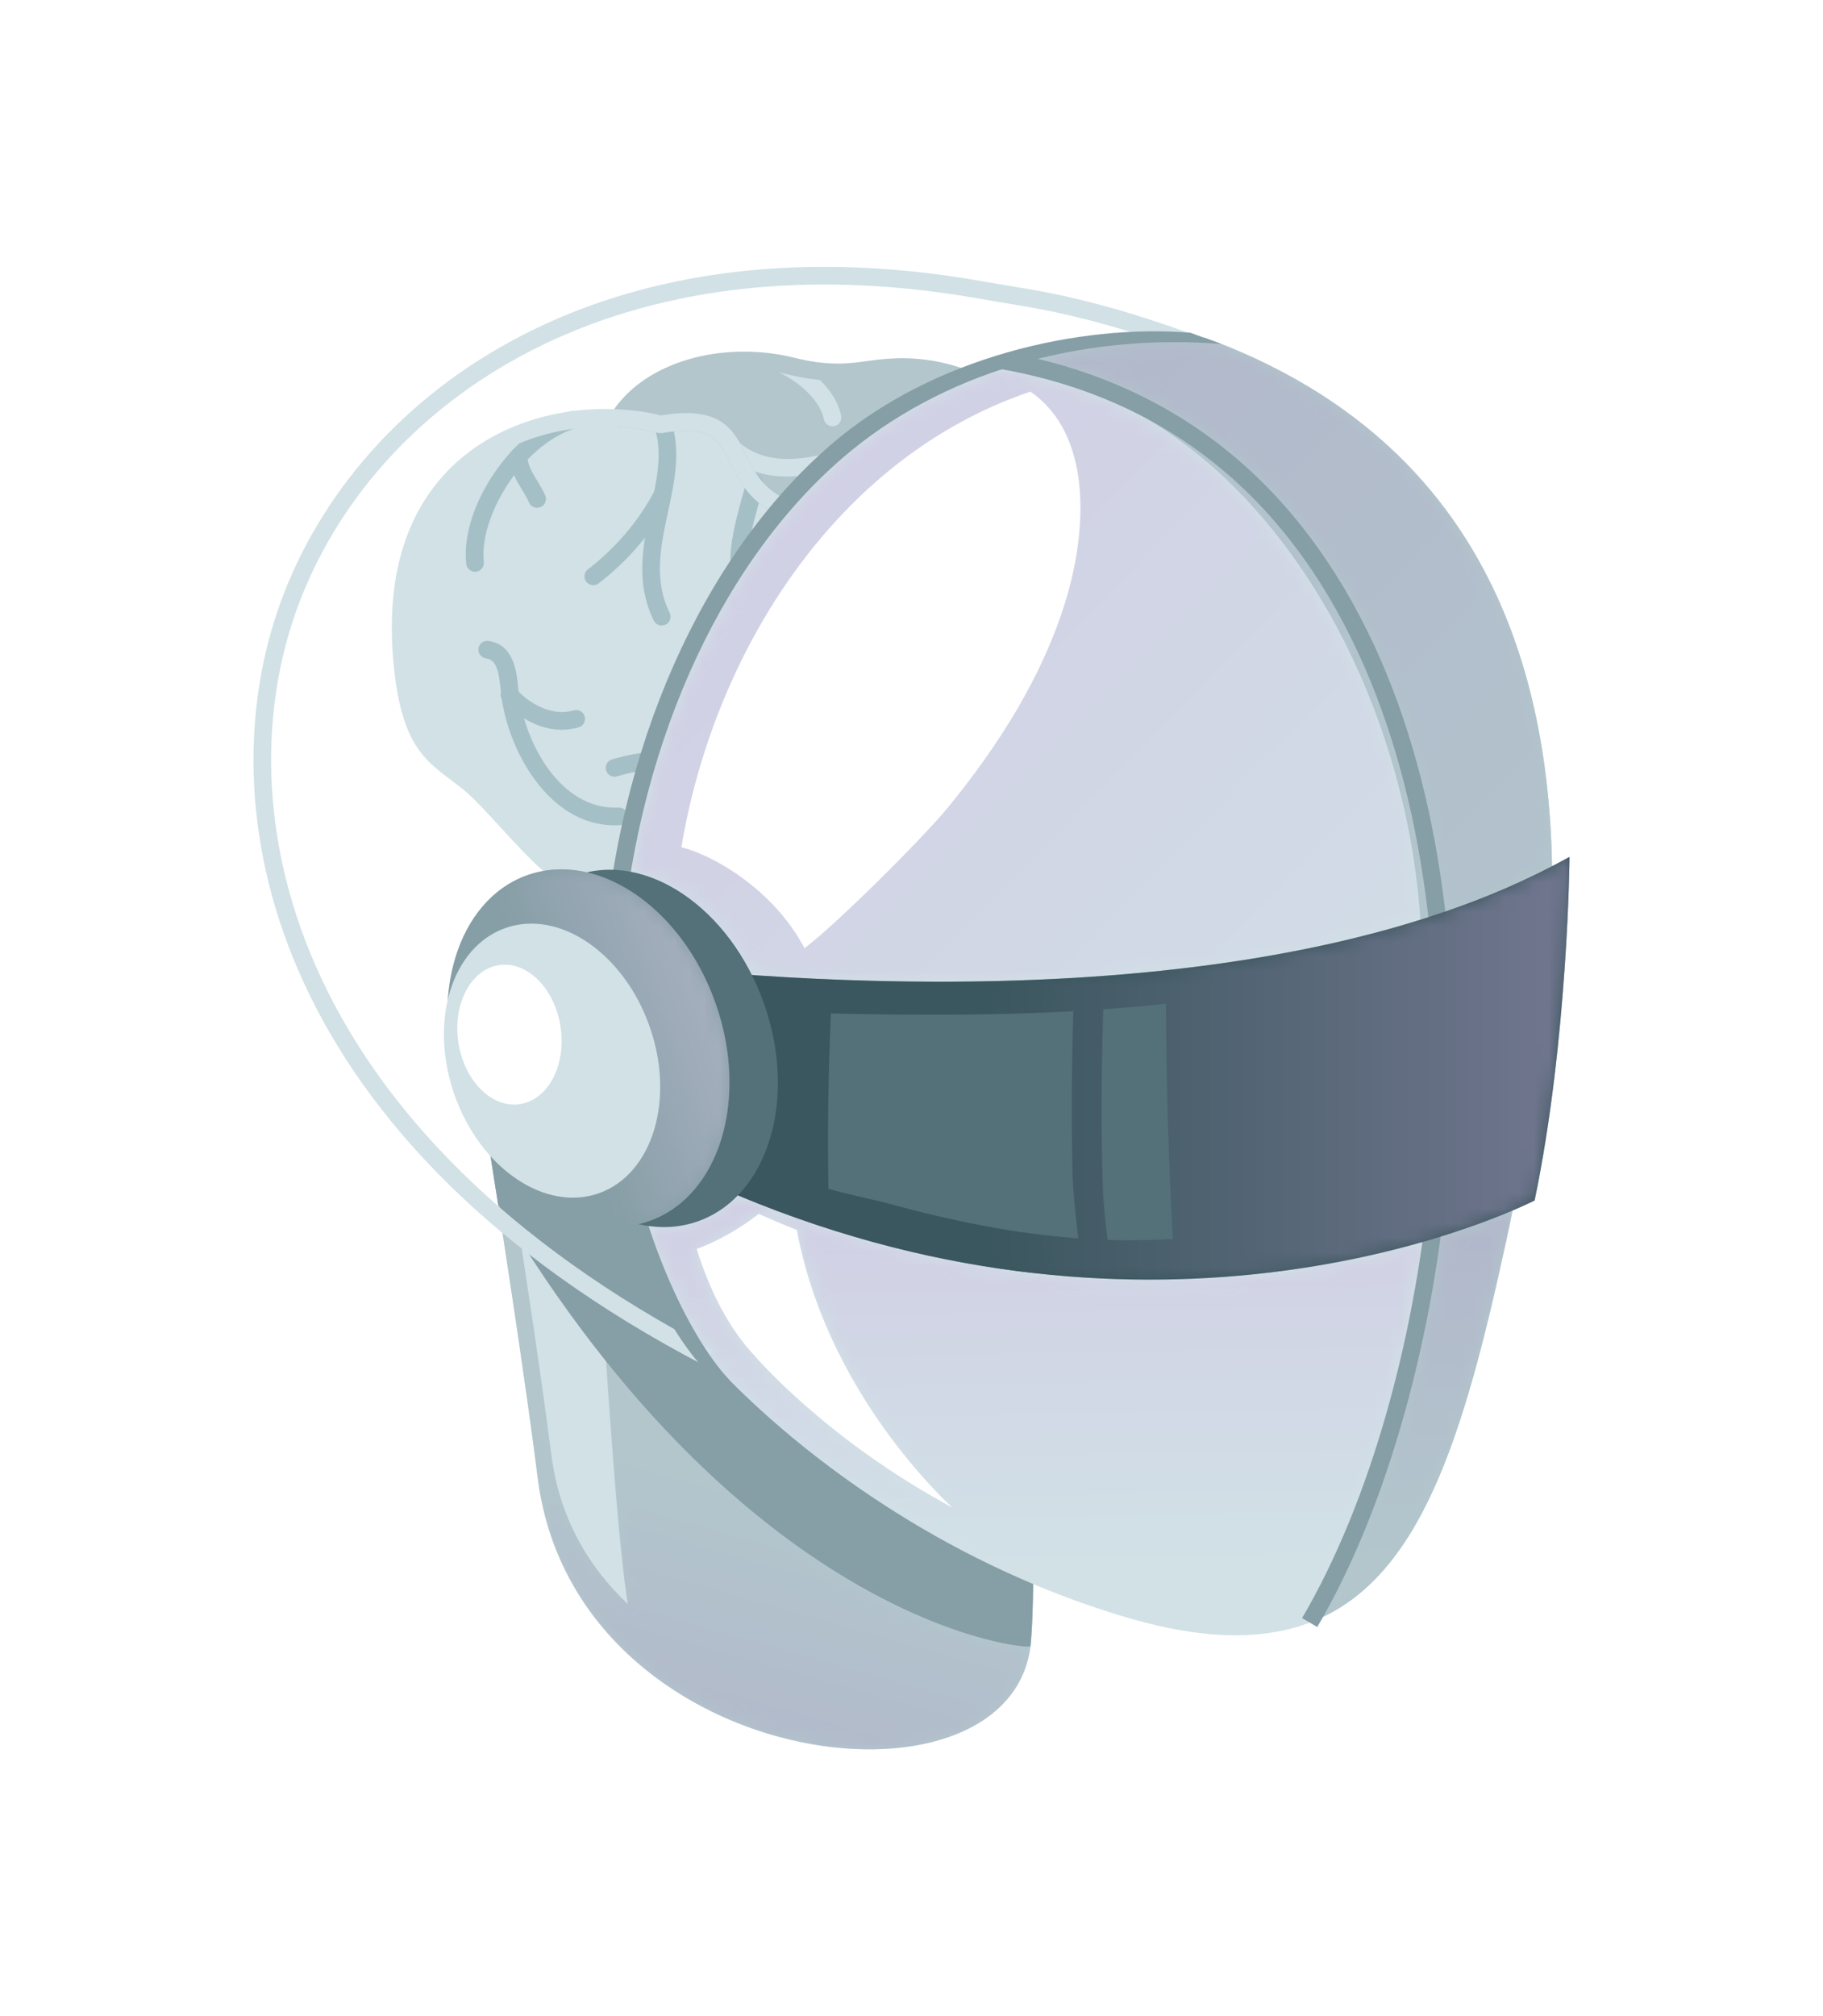 <svg width="123" height="136" viewBox="0 0 123 136" fill="none" xmlns="http://www.w3.org/2000/svg">
<g filter="url(#filter0_d_144_6931)">
<path d="M70.157 60.131L31.227 56.431C31.227 56.431 34.661 77.001 36.288 89.736C38.815 109.515 67.981 113.138 69.529 101.049C70.148 94.664 68.951 78.689 70.157 60.131Z" fill="#B2C6CC"/>
<mask id="mask0_144_6931" style="mask-type:luminance" maskUnits="userSpaceOnUse" x="33" y="71" width="37" height="37">
<path d="M58.66 108C49.562 108 37.848 101.946 36.288 89.736C35.59 84.267 34.558 77.353 33.607 71.243C34.109 72.086 34.612 72.906 35.118 73.704C35.868 78.562 36.652 83.864 37.197 88.131C37.735 92.349 39.701 95.702 42.361 98.198C41.907 95.54 41.366 88.852 40.891 81.828C54.674 99.047 67.792 101.071 69.37 101.071C69.474 101.071 69.527 101.062 69.53 101.049C68.936 105.675 64.302 108.001 58.66 108Z" fill="white"/>
</mask>
<g mask="url(#mask0_144_6931)">
<path d="M58.66 108C49.562 108 37.848 101.946 36.288 89.736C35.59 84.267 34.558 77.353 33.607 71.243C34.109 72.086 34.612 72.906 35.118 73.704C35.868 78.562 36.652 83.864 37.197 88.131C37.735 92.349 39.701 95.702 42.361 98.198C41.907 95.54 41.366 88.852 40.891 81.828C54.674 99.047 67.792 101.071 69.37 101.071C69.474 101.071 69.527 101.062 69.53 101.049C68.936 105.675 64.302 108.001 58.66 108Z" fill="url(#paint0_linear_144_6931)"/>
</g>
<path d="M39.739 60.458L32.893 59.807C32.893 59.807 35.813 77.3 37.196 88.13C37.735 92.349 39.701 95.702 42.361 98.198C41.263 91.769 39.65 61.754 39.739 60.458Z" fill="#D1E1E6"/>
<path d="M69.529 101.049C70.148 94.664 68.951 78.689 70.157 60.131L31.227 56.431C31.227 56.431 32.344 63.126 33.607 71.242C50.587 99.773 69.496 101.307 69.529 101.049Z" fill="#869EA6"/>
<path d="M69.627 19.155C81.348 24.342 81.961 35.52 78.397 40.422L78.385 40.424C78.61 38.718 77.991 36.614 76.47 33.792C74.756 30.703 73.651 31.171 72.583 31.641C71.954 31.917 71.338 32.193 70.617 31.741C67.994 30.101 67.092 26.665 64.09 25.253C62.424 24.475 60.539 24.625 58.621 24.774C56.522 24.939 54.385 25.103 52.45 24.051C48.546 21.92 50.785 17.525 44.557 18.63C43.718 18.405 42.767 18.26 41.751 18.206C43.775 14.942 48.88 13.579 53.4 14.698C55.893 15.323 57.328 15.124 58.734 14.924C60.134 14.727 61.505 14.528 63.867 15.144C67.769 16.15 67.616 18.271 69.627 19.155Z" fill="#B2C6CC"/>
<path d="M41.751 18.207C42.767 18.26 43.718 18.405 44.558 18.63C50.786 17.525 48.547 21.92 52.451 24.052C54.385 25.103 56.523 24.939 58.621 24.774C60.54 24.625 62.425 24.475 64.091 25.253C67.092 26.665 67.995 30.101 70.617 31.741C71.339 32.193 71.955 31.917 72.584 31.641C73.652 31.171 74.757 30.703 76.47 33.792C77.991 36.614 78.611 38.718 78.386 40.424C78.042 43.041 75.729 44.761 71.536 46.827C66.241 49.431 64.542 52.214 59.633 52.799C56.278 53.188 53.453 52.047 50.215 51.677C46.059 51.19 44.344 51.942 40.523 50.516C37.298 49.311 35.088 46.209 32.55 43.64C30.026 41.07 27.851 41.41 27.173 34.997C25.77 21.538 35.09 17.839 41.751 18.207Z" fill="#D1E1E6"/>
<path d="M54.282 38.02C54.011 38.02 53.767 37.834 53.702 37.559C53.278 35.718 52.489 34.828 51.654 33.886C50.578 32.671 49.464 31.414 49.287 28.294C49.197 26.723 49.659 25.046 50.029 23.698C50.153 23.255 50.266 22.845 50.344 22.488C50.413 22.168 50.729 21.966 51.052 22.035C51.373 22.105 51.576 22.422 51.505 22.742C51.423 23.117 51.305 23.547 51.176 24.015C50.828 25.278 50.395 26.849 50.474 28.226C50.628 30.934 51.517 31.937 52.545 33.098C53.399 34.062 54.368 35.156 54.862 37.291C54.935 37.611 54.736 37.931 54.416 38.005L54.282 38.02Z" fill="#A5BFC7"/>
<path d="M58.894 42.173C58.575 42.173 58.31 41.919 58.299 41.597C58.2 38.5 59.909 37.169 61.416 35.992C62.717 34.978 63.944 34.021 64.15 31.962C64.182 31.635 64.469 31.407 64.8 31.429C65.126 31.462 65.365 31.753 65.332 32.08C65.077 34.645 63.522 35.859 62.148 36.931C60.677 38.077 59.408 39.066 59.488 41.559C59.499 41.887 59.241 42.162 58.913 42.171L58.894 42.173Z" fill="#A5BFC7"/>
<path d="M72.656 41.997C71.567 41.997 70.571 41.593 69.595 41.199C68.176 40.625 66.834 40.083 65.114 40.667C64.801 40.773 64.466 40.608 64.359 40.296C64.253 39.986 64.42 39.648 64.73 39.542C66.874 38.813 68.556 39.496 70.041 40.096C71.601 40.729 72.832 41.225 74.428 40.284C74.709 40.118 75.075 40.21 75.241 40.495C75.409 40.778 75.315 41.142 75.031 41.309C74.182 41.81 73.397 41.997 72.656 41.997Z" fill="#A5BFC7"/>
<path d="M48.186 38.381C47.882 38.381 47.624 38.149 47.595 37.84C47.398 35.653 48.079 33.753 48.68 32.077C49 31.187 49.301 30.347 49.464 29.516C49.527 29.194 49.835 28.984 50.162 29.047C50.484 29.11 50.694 29.422 50.63 29.744C50.451 30.663 50.134 31.545 49.8 32.478C49.214 34.116 48.607 35.808 48.78 37.733C48.809 38.06 48.569 38.349 48.241 38.379L48.186 38.381Z" fill="#A5BFC7"/>
<path d="M52.242 49.467C50.442 49.467 48.771 49.012 47.426 47.557C47.202 47.316 47.218 46.939 47.458 46.716C47.701 46.493 48.076 46.508 48.299 46.75C50.34 48.955 53.472 48.317 56.785 47.643C59.2 47.152 61.696 46.643 63.858 47.279C64.173 47.372 64.353 47.702 64.26 48.017C64.169 48.333 63.84 48.513 63.522 48.419C61.645 47.866 59.294 48.346 57.022 48.808C55.414 49.135 53.78 49.467 52.242 49.467Z" fill="#A5BFC7"/>
<path d="M44.648 32.198C44.428 32.198 44.217 32.074 44.114 31.864C42.842 29.262 43.388 26.717 43.916 24.255C44.333 22.302 44.728 20.459 44.143 18.774C44.036 18.464 44.2 18.125 44.511 18.018C44.82 17.908 45.157 18.074 45.267 18.383C45.961 20.383 45.512 22.477 45.078 24.504C44.57 26.871 44.092 29.108 45.182 31.341C45.326 31.636 45.205 31.993 44.909 32.137L44.648 32.198Z" fill="#A5BFC7"/>
<path d="M61.807 37.034L61.558 36.98C61.258 36.842 61.13 36.487 61.267 36.19C62.494 33.545 61.425 30.238 61.199 29.602C61.088 29.293 61.25 28.952 61.558 28.842C61.868 28.735 62.209 28.893 62.318 29.202C62.572 29.916 63.768 33.626 62.348 36.691C62.247 36.907 62.031 37.034 61.807 37.034Z" fill="#A5BFC7"/>
<path d="M40.029 29.472C39.851 29.472 39.674 29.392 39.556 29.239C39.358 28.978 39.407 28.605 39.668 28.406C41.54 26.972 43.137 25.09 44.162 23.106C44.313 22.814 44.673 22.703 44.962 22.852C45.255 23.002 45.369 23.361 45.218 23.652C44.114 25.789 42.4 27.812 40.391 29.349C40.283 29.433 40.156 29.472 40.029 29.472Z" fill="#A5BFC7"/>
<path d="M53.835 43.519L53.722 43.508C52.674 43.305 51.684 43.038 50.725 42.78C47.907 42.02 45.241 41.303 41.632 42.368C41.313 42.464 40.986 42.281 40.893 41.966C40.799 41.651 40.98 41.32 41.294 41.227C45.229 40.069 48.182 40.863 51.036 41.632C51.973 41.885 52.942 42.145 53.947 42.34C54.27 42.403 54.48 42.715 54.419 43.037C54.363 43.321 54.115 43.519 53.835 43.519Z" fill="#A5BFC7"/>
<path d="M58.186 33.834L58.131 33.833C57.803 33.802 57.562 33.512 57.593 33.185C57.856 30.326 56.692 27.428 54.398 25.233C54.161 25.005 54.153 24.63 54.379 24.392C54.607 24.155 54.982 24.144 55.22 24.373C57.778 26.82 59.074 30.073 58.778 33.294C58.748 33.603 58.489 33.834 58.186 33.834Z" fill="#A5BFC7"/>
<path d="M32.051 28.569C31.753 28.569 31.496 28.346 31.461 28.041C31.032 24.217 34.546 19.028 38.424 17.761C38.737 17.655 39.071 17.827 39.175 18.141C39.277 18.453 39.107 18.788 38.794 18.89C35.137 20.087 32.308 24.93 32.644 27.908C32.679 28.235 32.445 28.529 32.119 28.566L32.051 28.569Z" fill="#A5BFC7"/>
<path d="M36.242 24.254C36.013 24.254 35.793 24.119 35.696 23.896C35.559 23.58 35.386 23.299 35.216 23.023C34.857 22.438 34.452 21.774 34.382 20.847C34.357 20.52 34.603 20.236 34.931 20.211C35.258 20.186 35.542 20.432 35.568 20.759C35.616 21.399 35.9 21.864 36.231 22.401C36.423 22.716 36.622 23.041 36.787 23.423C36.918 23.722 36.78 24.073 36.479 24.204L36.242 24.254Z" fill="#A5BFC7"/>
<path d="M41.461 45.671C36.971 45.671 34.255 40.511 33.824 36.911L33.78 36.51C33.645 35.161 33.462 34.503 32.792 34.412C32.467 34.367 32.238 34.067 32.283 33.741C32.327 33.416 32.63 33.189 32.953 33.233C34.667 33.468 34.853 35.297 34.964 36.389L35.004 36.769C35.394 40.014 37.763 44.671 41.742 44.475C42.067 44.467 42.351 44.706 42.371 45.032C42.39 45.361 42.139 45.641 41.812 45.662C41.693 45.669 41.577 45.671 41.461 45.671Z" fill="#A5BFC7"/>
<path d="M37.901 39.226C36.3 39.226 34.852 38.288 33.931 37.266C33.71 37.022 33.73 36.647 33.974 36.426C34.218 36.206 34.595 36.225 34.813 36.469C35.667 37.417 37.198 38.362 38.711 37.92C39.022 37.826 39.356 38.007 39.449 38.321C39.542 38.636 39.361 38.967 39.047 39.059C38.659 39.175 38.275 39.226 37.901 39.226Z" fill="#A5BFC7"/>
<path d="M53.127 22.148C51.739 22.148 50.386 21.802 49.163 20.805C48.908 20.598 48.87 20.222 49.077 19.968C49.285 19.713 49.66 19.677 49.913 19.882C52.142 21.698 55.045 20.841 57.853 20.012C59.437 19.544 60.934 19.103 62.342 19.099H62.344C62.672 19.099 62.938 19.363 62.939 19.691C62.94 20.019 62.674 20.287 62.347 20.288C61.108 20.291 59.69 20.71 58.189 21.152C56.565 21.633 54.819 22.148 53.127 22.148Z" fill="#D1E1E6"/>
<path d="M71.651 26.291L71.364 26.217C68.846 24.828 65.679 25.072 62.613 25.309L62.324 25.33C62.018 25.343 61.71 25.111 61.685 24.783C61.66 24.456 61.905 24.171 62.234 24.145L62.523 24.123C65.76 23.872 69.109 23.615 71.937 25.176C72.225 25.335 72.33 25.696 72.171 25.984C72.062 26.18 71.86 26.291 71.651 26.291Z" fill="#D1E1E6"/>
<path d="M69.368 25.445C69.165 25.445 68.966 25.34 68.855 25.152C68.689 24.869 68.784 24.503 69.067 24.338C69.856 23.874 70.611 23.17 71.135 22.407C71.323 22.135 71.696 22.068 71.962 22.255C72.233 22.44 72.302 22.811 72.115 23.081C71.485 23.996 70.617 24.807 69.669 25.363L69.368 25.445Z" fill="#D1E1E6"/>
<path d="M58.568 21.02L58.264 20.936C57.982 20.768 57.888 20.403 58.057 20.12C58.444 19.47 58.796 18.801 59.104 18.134C59.241 17.834 59.598 17.706 59.893 17.843C60.191 17.98 60.321 18.333 60.184 18.631C59.861 19.336 59.487 20.043 59.078 20.729C58.968 20.917 58.77 21.02 58.568 21.02Z" fill="#D1E1E6"/>
<path d="M56.17 18.759C55.894 18.759 55.647 18.566 55.589 18.284C55.357 17.143 54.152 15.892 52.522 15.098C52.225 14.954 52.103 14.597 52.247 14.302C52.392 14.006 52.75 13.885 53.041 14.029C54.594 14.786 56.385 16.238 56.754 18.046C56.819 18.368 56.611 18.682 56.29 18.748L56.17 18.759Z" fill="#D1E1E6"/>
<path d="M63.977 22.382C63.652 22.382 63.388 22.12 63.383 21.795C63.378 21.466 63.64 21.198 63.969 21.193C66.883 21.151 69.491 21.028 71.892 19.924C72.185 19.788 72.543 19.917 72.68 20.215C72.817 20.514 72.687 20.867 72.389 21.004C69.777 22.206 67.037 22.338 63.986 22.382H63.977Z" fill="#D1E1E6"/>
<path d="M77.349 31.528C77.106 31.528 76.877 31.378 76.79 31.137C76.2 29.514 75.043 28.171 73.697 27.544C73.399 27.406 73.271 27.052 73.409 26.755C73.548 26.456 73.903 26.33 74.199 26.466C75.849 27.234 77.201 28.788 77.908 30.731C78.019 31.039 77.86 31.381 77.552 31.492L77.349 31.528Z" fill="#D1E1E6"/>
<path d="M73.789 30.706C74.928 30.706 75.915 31.568 76.989 33.504C77.998 35.375 78.621 36.952 78.882 38.317C79.825 36.011 79.985 33.067 79.243 30.314C78.011 25.737 74.511 21.967 69.385 19.699C68.476 19.299 67.948 18.677 67.435 18.076C66.686 17.196 65.912 16.285 63.718 15.72C61.798 15.219 60.312 15.303 58.834 15.512C57.304 15.727 55.46 15.827 53.255 15.274C52.272 15.031 51.247 14.908 50.21 14.908C47.137 14.908 44.426 15.96 42.867 17.706C43.468 17.779 44.042 17.884 44.582 18.022C45.228 17.913 45.794 17.86 46.308 17.86C48.946 17.86 49.653 19.299 50.337 20.692C50.842 21.719 51.363 22.781 52.736 23.529C53.717 24.062 54.817 24.301 56.304 24.301C57.055 24.301 57.836 24.239 58.59 24.181C59.351 24.12 60.139 24.06 60.905 24.06C62.294 24.06 63.386 24.268 64.342 24.714C66.103 25.543 67.169 26.977 68.201 28.363C69.036 29.485 69.823 30.543 70.931 31.237C71.371 31.512 71.802 31.334 72.331 31.101C72.753 30.916 73.234 30.706 73.789 30.706ZM78.395 41.017C78.245 41.017 78.096 40.961 77.985 40.857C77.844 40.727 77.77 40.536 77.796 40.347C78.001 38.79 77.413 36.797 75.945 34.074C74.736 31.895 74.023 31.895 73.789 31.895C73.484 31.895 73.155 32.038 72.809 32.19C72.098 32.503 71.13 32.764 70.3 32.245C69.002 31.433 68.109 30.234 67.247 29.073C66.26 27.745 65.326 26.492 63.837 25.791C63.045 25.421 62.114 25.249 60.905 25.249C60.185 25.249 59.456 25.306 58.681 25.367C57.905 25.427 57.101 25.49 56.304 25.49C54.63 25.49 53.317 25.199 52.167 24.575C50.462 23.644 49.802 22.299 49.269 21.216C48.628 19.912 48.205 19.05 46.308 19.05C45.837 19.05 45.283 19.106 44.66 19.215L44.403 19.204C43.59 18.987 42.688 18.851 41.72 18.801C41.511 18.789 41.322 18.668 41.224 18.482C41.127 18.296 41.135 18.072 41.245 17.893C42.843 15.318 46.278 13.719 50.21 13.719C51.343 13.719 52.464 13.854 53.543 14.12C54.631 14.394 55.605 14.526 56.518 14.526C57.31 14.526 57.97 14.433 58.668 14.333C60.173 14.122 61.917 14.022 64.016 14.569C66.573 15.228 67.553 16.38 68.341 17.305C68.824 17.872 69.205 18.321 69.866 18.612C75.328 21.029 79.064 25.074 80.391 30.005C81.443 33.915 80.864 38.041 78.878 40.772C78.79 40.893 78.659 40.976 78.513 41.006L78.395 41.017Z" fill="#B2C6CC"/>
<path d="M40.859 18.777C36.81 18.777 33.146 20.265 30.807 22.86C28.249 25.7 27.225 29.762 27.764 34.935C28.244 39.479 29.438 40.379 31.089 41.626C31.661 42.057 32.309 42.546 32.974 43.223C33.56 43.815 34.129 44.437 34.697 45.058C36.589 47.127 38.378 49.081 40.731 49.958C43.081 50.836 44.579 50.855 46.477 50.879C47.546 50.893 48.761 50.907 50.284 51.086C51.421 51.215 52.508 51.439 53.56 51.654C55.141 51.978 56.633 52.284 58.233 52.284C58.683 52.284 59.132 52.258 59.566 52.209C62.493 51.86 64.224 50.69 66.414 49.208C67.747 48.307 69.256 47.286 71.273 46.293C75.748 44.09 77.515 42.477 77.796 40.347C78.002 38.791 77.413 36.797 75.946 34.074C74.736 31.896 74.024 31.896 73.79 31.896C73.484 31.896 73.156 32.038 72.81 32.191C72.099 32.503 71.131 32.764 70.3 32.245C69.003 31.433 68.11 30.234 67.248 29.074C66.261 27.745 65.326 26.492 63.837 25.791C63.045 25.422 62.114 25.249 60.906 25.249C60.186 25.249 59.456 25.306 58.683 25.367C57.906 25.427 57.102 25.491 56.305 25.491C54.63 25.491 53.316 25.199 52.167 24.575C50.462 23.644 49.802 22.299 49.27 21.217C48.629 19.912 48.206 19.05 46.308 19.05C45.837 19.05 45.283 19.106 44.66 19.215L44.403 19.204C43.592 18.987 42.688 18.851 41.72 18.801C41.436 18.785 41.15 18.777 40.859 18.777ZM58.233 53.474C56.512 53.474 54.89 53.141 53.322 52.82C52.295 52.609 51.233 52.392 50.148 52.267C48.683 52.095 47.502 52.081 46.462 52.068C44.528 52.044 42.86 52.023 40.315 51.073C37.694 50.095 35.724 47.941 33.818 45.86C33.26 45.25 32.703 44.64 32.127 44.057C31.523 43.441 30.938 43.002 30.373 42.575C28.625 41.256 27.116 40.118 26.582 35.059C26.006 29.536 27.13 25.165 29.924 22.064C32.487 19.22 36.474 17.588 40.859 17.588C41.173 17.588 41.481 17.597 41.785 17.613C42.784 17.666 43.724 17.802 44.583 18.022C45.229 17.913 45.795 17.861 46.308 17.861C48.947 17.861 49.655 19.299 50.339 20.693C50.843 21.72 51.364 22.782 52.736 23.529C53.717 24.062 54.817 24.301 56.305 24.301C57.055 24.301 57.837 24.239 58.59 24.181C59.353 24.121 60.14 24.06 60.906 24.06C62.295 24.06 63.386 24.268 64.343 24.714C66.104 25.543 67.169 26.977 68.202 28.364C69.036 29.485 69.824 30.544 70.932 31.237C71.372 31.513 71.802 31.334 72.332 31.101C72.755 30.916 73.234 30.706 73.79 30.706C74.929 30.706 75.916 31.569 76.99 33.505C78.586 36.465 79.215 38.686 78.976 40.503C78.587 43.461 75.941 45.321 71.799 47.361C69.855 48.317 68.381 49.314 67.081 50.193C64.848 51.703 62.92 53.006 59.705 53.39C59.224 53.445 58.73 53.474 58.233 53.474Z" fill="#D1E1E6"/>
<path d="M102.055 71.655C101.913 72.333 101.782 72.999 101.64 73.63C97.488 92.763 93.278 104.371 75.62 98.983C57.947 93.609 47.828 81.598 47.828 81.598C44.736 78.304 42.642 72.988 41.716 66.721C70.994 82.918 95.859 74.296 102.055 71.655Z" fill="#D1E1E6"/>
<path d="M96.175 73.719C95.662 82.029 93.043 90.002 89.468 97.639C89.201 98.214 88.909 98.78 88.63 99.348C95.9 96.393 98.783 86.793 101.64 73.63C101.782 72.999 101.913 72.333 102.055 71.655C100.812 72.186 98.807 72.956 96.175 73.719Z" fill="#B2C6CC"/>
<mask id="mask1_144_6931" style="mask-type:luminance" maskUnits="userSpaceOnUse" x="43" y="70" width="59" height="31">
<path d="M83.37 100.305C81.117 100.305 78.555 99.88 75.619 98.983C73.544 98.353 71.572 97.63 69.71 96.846C59.135 92.395 52.049 85.967 49.217 83.089C47.228 80.97 45.166 77.004 43.762 72.701C44.105 72.749 44.45 72.773 44.793 72.773C45.569 72.773 46.34 72.647 47.087 72.384C48.124 72.018 49.029 71.416 49.787 70.632C60.017 74.905 69.5 76.317 77.56 76.317C85.14 76.317 91.462 75.069 95.972 73.78C94.588 83.539 91.701 92.599 87.853 99.148L88.369 99.452C86.892 100.013 85.239 100.304 83.37 100.305ZM51.188 71.887C50.041 72.788 48.532 73.691 47.007 74.249C47.923 77.168 49.214 79.636 50.861 81.391C50.861 81.391 55.638 87.055 64.265 91.697C63.999 91.445 63.731 91.202 63.473 90.937C58.762 86.088 55 79.707 53.763 72.967C52.911 72.633 52.052 72.268 51.188 71.887ZM89.27 99.066C89.271 99.065 89.27 99.066 89.271 99.065C96.071 95.814 98.868 86.398 101.639 73.63C98.869 86.399 96.071 95.815 89.27 99.066Z" fill="white"/>
</mask>
<g mask="url(#mask1_144_6931)">
<path d="M83.37 100.305C81.117 100.305 78.555 99.88 75.619 98.983C73.544 98.353 71.572 97.63 69.71 96.846C59.135 92.395 52.049 85.967 49.217 83.089C47.228 80.97 45.166 77.004 43.762 72.701C44.105 72.749 44.45 72.773 44.793 72.773C45.569 72.773 46.34 72.647 47.087 72.384C48.124 72.018 49.029 71.416 49.787 70.632C60.017 74.905 69.5 76.317 77.56 76.317C85.14 76.317 91.462 75.069 95.972 73.78C94.588 83.539 91.701 92.599 87.853 99.148L88.369 99.452C86.892 100.013 85.239 100.304 83.37 100.305ZM51.188 71.887C50.041 72.788 48.532 73.691 47.007 74.249C47.923 77.168 49.214 79.636 50.861 81.391C50.861 81.391 55.638 87.055 64.265 91.697C63.999 91.445 63.731 91.202 63.473 90.937C58.762 86.088 55 79.707 53.763 72.967C52.911 72.633 52.052 72.268 51.188 71.887ZM89.27 99.066C89.271 99.065 89.27 99.066 89.271 99.065C96.071 95.814 98.868 86.398 101.639 73.63C98.869 86.399 96.071 95.815 89.27 99.066Z" fill="url(#paint1_linear_144_6931)"/>
</g>
<mask id="mask2_144_6931" style="mask-type:luminance" maskUnits="userSpaceOnUse" x="89" y="71" width="14" height="29">
<path d="M89.272 99.065C93.057 92.344 95.877 83.206 97.206 73.413C99.258 72.779 100.857 72.162 101.934 71.706C101.975 71.69 102.015 71.672 102.054 71.655C101.913 72.333 101.782 72.999 101.639 73.63C98.868 86.398 96.071 95.814 89.272 99.065Z" fill="white"/>
</mask>
<g mask="url(#mask2_144_6931)">
<path d="M89.272 99.065C93.057 92.344 95.877 83.206 97.206 73.413C99.258 72.779 100.857 72.162 101.934 71.706C101.975 71.69 102.015 71.672 102.054 71.655C101.913 72.333 101.782 72.999 101.639 73.63C98.868 86.398 96.071 95.814 89.272 99.065Z" fill="url(#paint2_linear_144_6931)"/>
</g>
<path d="M63.474 90.937C58.763 86.089 55 79.707 53.764 72.967C52.912 72.633 52.052 72.268 51.189 71.887C50.041 72.789 48.532 73.691 47.008 74.249C47.923 77.168 49.215 79.636 50.862 81.391C50.862 81.391 55.639 87.056 64.266 91.697C64 91.445 63.731 91.202 63.474 90.937Z" fill="white"/>
<path d="M81.327 12.791C99.499 19.451 104.458 34.149 104.718 48.431C83.302 59.586 48.399 55.769 41.264 54.841C42.63 34.09 54.797 10.674 81.327 12.803V12.791Z" fill="#D1E1E6"/>
<path d="M82.771 22.367C89.105 28.443 93.186 36.981 94.946 45.525C95.396 47.706 95.693 49.879 95.829 52.038C98.957 51.06 101.951 49.873 104.718 48.431C104.457 34.149 99.498 19.451 81.326 12.791V12.803C76.46 12.413 72.08 12.889 68.158 14.043C73.532 15.851 78.65 18.413 82.771 22.367Z" fill="#B2C6CC"/>
<mask id="mask3_144_6931" style="mask-type:luminance" maskUnits="userSpaceOnUse" x="42" y="12" width="63" height="45">
<path d="M63.385 56.222C58.677 56.222 54.352 56.023 50.732 55.769C48.845 51.993 45.736 49.41 42.562 48.805C44.488 37.287 49.619 27.134 56.832 20.905C59.919 18.237 63.589 16.223 67.592 14.908C71.178 15.552 74.458 16.674 77.42 18.264C79.331 19.437 81.131 20.792 82.772 22.366C89.106 28.443 93.187 36.98 94.947 45.525C95.396 47.706 95.694 49.879 95.829 52.038C96.011 51.981 96.193 51.924 96.375 51.866C96.375 51.867 96.375 51.868 96.376 51.869C85.848 55.268 73.703 56.222 63.385 56.222ZM97.517 51.49C97.516 51.489 97.516 51.487 97.516 51.485C100.01 50.629 102.405 49.63 104.653 48.466C102.405 49.631 100.012 50.632 97.517 51.49ZM81.327 12.803C81.317 12.802 81.308 12.8 81.297 12.8C81.307 12.8 81.317 12.802 81.327 12.803Z" fill="white"/>
</mask>
<g mask="url(#mask3_144_6931)">
<path d="M63.385 56.222C58.677 56.222 54.352 56.023 50.732 55.769C48.845 51.993 45.736 49.41 42.562 48.805C44.488 37.287 49.619 27.134 56.832 20.905C59.919 18.237 63.589 16.223 67.592 14.908C71.178 15.552 74.458 16.674 77.42 18.264C79.331 19.437 81.131 20.792 82.772 22.366C89.106 28.443 93.187 36.98 94.947 45.525C95.396 47.706 95.694 49.879 95.829 52.038C96.011 51.981 96.193 51.924 96.375 51.866C96.375 51.867 96.375 51.868 96.376 51.869C85.848 55.268 73.703 56.222 63.385 56.222ZM97.517 51.49C97.516 51.489 97.516 51.487 97.516 51.485C100.01 50.629 102.405 49.63 104.653 48.466C102.405 49.631 100.012 50.632 97.517 51.49ZM81.327 12.803C81.317 12.802 81.308 12.8 81.297 12.8C81.307 12.8 81.317 12.802 81.327 12.803Z" fill="url(#paint3_linear_144_6931)"/>
</g>
<mask id="mask4_144_6931" style="mask-type:luminance" maskUnits="userSpaceOnUse" x="70" y="12" width="35" height="41">
<path d="M95.829 52.038C95.694 49.879 95.396 47.706 94.947 45.525C93.187 36.981 89.105 28.443 82.772 22.367C81.131 20.792 79.331 19.438 77.42 18.264C83.527 21.544 88.288 26.818 91.638 34.035C94.12 39.38 95.65 45.488 96.375 51.866C96.193 51.924 96.011 51.981 95.829 52.038ZM97.515 51.485C96.769 45.068 95.218 38.92 92.718 33.534C87.908 23.176 80.281 16.685 70.023 14.204C72.983 13.461 76.088 13.081 79.246 13.081C80.3 13.081 81.361 13.123 82.423 13.209L81.297 12.801C81.308 12.801 81.317 12.802 81.327 12.803V12.791C99.499 19.451 104.458 34.149 104.718 48.431C104.697 48.442 104.676 48.454 104.653 48.466C102.405 49.63 100.01 50.629 97.515 51.485Z" fill="white"/>
</mask>
<g mask="url(#mask4_144_6931)">
<path d="M95.829 52.038C95.694 49.879 95.396 47.706 94.947 45.525C93.187 36.981 89.105 28.443 82.772 22.367C81.131 20.792 79.331 19.438 77.42 18.264C83.527 21.544 88.288 26.818 91.638 34.035C94.12 39.38 95.65 45.488 96.375 51.866C96.193 51.924 96.011 51.981 95.829 52.038ZM97.515 51.485C96.769 45.068 95.218 38.92 92.718 33.534C87.908 23.176 80.281 16.685 70.023 14.204C72.983 13.461 76.088 13.081 79.246 13.081C80.3 13.081 81.361 13.123 82.423 13.209L81.297 12.801C81.308 12.801 81.317 12.802 81.327 12.803V12.791C99.499 19.451 104.458 34.149 104.718 48.431C104.697 48.442 104.676 48.454 104.653 48.466C102.405 49.63 100.01 50.629 97.515 51.485Z" fill="url(#paint4_linear_144_6931)"/>
</g>
<path d="M45.973 47.153C47.853 47.593 52.076 49.799 54.282 53.961C56.453 52.326 62.279 46.514 63.911 44.527C67.403 40.273 70.508 35.395 72.036 30.062C73.323 25.57 73.654 19.253 69.519 16.417C56.422 20.854 48.181 33.954 45.973 47.153Z" fill="white"/>
<path d="M92.718 33.534C87.697 22.722 79.606 16.121 68.657 13.901L67.299 14.856C78.429 16.768 86.619 23.22 91.638 34.035C100.742 53.641 97.03 83.532 87.853 99.148L88.877 99.75C98.207 83.874 101.977 53.478 92.718 33.534Z" fill="#869EA6"/>
<path d="M81.53 12.928C77.956 11.628 73.936 10.26 69.28 9.481C68.252 9.31 67.201 9.134 66.124 8.946C40.121 4.412 23.579 16.88 18.715 31.247C13.955 45.31 18.65 67.072 47.553 82.125L48.102 81.07C19.867 66.366 15.232 45.245 19.841 31.628C24.543 17.741 40.621 5.703 65.919 10.118C66.999 10.307 68.053 10.483 69.084 10.655C72.028 11.148 74.717 11.883 77.181 12.679L81.921 13.07L81.53 12.928Z" fill="#D1E1E6"/>
<path d="M104.718 48.431C83.302 59.586 48.399 55.769 41.264 54.841C40.99 58.978 41.143 63.023 41.715 66.721C70.994 82.918 95.859 74.296 102.054 71.655C103.029 71.239 103.541 70.978 103.541 70.978C105.801 60.133 105.897 47.801 105.897 47.801C105.504 48.015 105.112 48.228 104.718 48.431Z" fill="#3A565E"/>
<mask id="mask5_144_6931" style="mask-type:luminance" maskUnits="userSpaceOnUse" x="49" y="47" width="57" height="30">
<path d="M77.561 76.317C69.5 76.317 60.018 74.905 49.788 70.632C52.492 67.838 53.322 62.725 51.548 57.695C51.312 57.023 51.038 56.38 50.732 55.769C54.352 56.023 58.677 56.222 63.385 56.222C76.576 56.222 92.753 54.663 104.718 48.431C105.112 48.228 105.505 48.015 105.897 47.801C105.897 47.801 105.802 60.133 103.541 70.979C103.541 70.979 103.03 71.239 102.055 71.655C100.978 72.114 99.337 72.755 97.206 73.413C96.811 73.535 96.401 73.658 95.973 73.78C91.463 75.069 85.141 76.317 77.561 76.317Z" fill="white"/>
</mask>
<g mask="url(#mask5_144_6931)">
<path d="M77.561 76.317C69.5 76.317 60.018 74.905 49.788 70.632C52.492 67.838 53.322 62.725 51.548 57.695C51.312 57.023 51.038 56.38 50.732 55.769C54.352 56.023 58.677 56.222 63.385 56.222C76.576 56.222 92.753 54.663 104.718 48.431C105.112 48.228 105.505 48.015 105.897 47.801C105.897 47.801 105.802 60.133 103.541 70.979C103.541 70.979 103.03 71.239 102.055 71.655C100.978 72.114 99.337 72.755 97.206 73.413C96.811 73.535 96.401 73.658 95.973 73.78C91.463 75.069 85.141 76.317 77.561 76.317Z" fill="url(#paint5_linear_144_6931)"/>
</g>
<path d="M72.359 68.874C72.292 65.321 72.31 61.764 72.421 58.212C67.443 58.487 62.119 58.502 56.059 58.363C55.891 62.307 55.822 66.252 55.898 70.192C57.374 70.615 58.888 70.899 60.063 71.219C64.21 72.351 68.457 73.222 72.754 73.533C72.568 71.961 72.389 70.396 72.359 68.874Z" fill="#547078"/>
<path d="M78.669 57.706C77.282 57.859 75.873 57.979 74.443 58.082C74.313 62.055 74.285 66.031 74.408 70.003C74.445 71.194 74.581 72.412 74.729 73.636L74.971 73.647C76.374 73.683 77.762 73.656 79.141 73.578C78.841 68.305 78.694 63.01 78.669 57.706Z" fill="#547078"/>
<path d="M47.608 82.452C44.531 79.173 42.092 73.329 41.129 66.808C40.546 63.045 40.392 59.005 40.671 54.801C41.611 40.522 47.362 27.513 56.054 20.006C62.96 14.039 72.899 11.843 80.313 12.444L82.424 13.208C72.853 12.441 63.488 15.154 56.832 20.905C48.376 28.21 42.778 40.91 41.858 54.879C41.585 58.996 41.735 62.949 42.303 66.631C43.233 72.918 46.306 79.988 49.219 83.092L47.608 82.452Z" fill="#869EA6"/>
<path d="M38.857 49.058C43.593 47.387 49.277 51.253 51.548 57.695C53.821 64.137 51.823 70.711 47.087 72.384C42.35 74.056 36.665 70.189 34.394 63.751C32.118 57.309 34.119 50.728 38.857 49.058Z" fill="#547078"/>
<path d="M35.588 49.031C40.324 47.361 46.009 51.231 48.278 57.67C50.554 64.111 48.555 70.687 43.818 72.359C39.082 74.031 33.395 70.164 31.125 63.726C28.85 57.284 30.853 50.704 35.588 49.031Z" fill="#869EA6"/>
<mask id="mask6_144_6931" style="mask-type:luminance" maskUnits="userSpaceOnUse" x="30" y="48" width="20" height="25">
<path d="M41.526 72.749C37.375 72.749 33.038 69.151 31.126 63.726C30.49 61.926 30.189 60.116 30.186 58.406C30.183 53.991 32.176 50.236 35.589 49.031C36.334 48.769 37.103 48.643 37.878 48.643C42.03 48.643 46.367 52.244 48.279 57.67C48.919 59.481 49.221 61.304 49.218 63.025C49.214 67.423 47.223 71.158 43.818 72.359C43.573 72.446 43.327 72.517 43.079 72.575C42.869 72.622 42.658 72.66 42.445 72.689C42.14 72.729 41.834 72.749 41.526 72.749Z" fill="white"/>
</mask>
<g mask="url(#mask6_144_6931)">
<path d="M41.526 72.749C37.375 72.749 33.038 69.151 31.126 63.726C30.49 61.926 30.189 60.116 30.186 58.406C30.183 53.991 32.176 50.236 35.589 49.031C36.334 48.769 37.103 48.643 37.878 48.643C42.03 48.643 46.367 52.244 48.279 57.67C48.919 59.481 49.221 61.304 49.218 63.025C49.214 67.423 47.223 71.158 43.818 72.359C43.573 72.446 43.327 72.517 43.079 72.575C42.869 72.622 42.658 72.66 42.445 72.689C42.14 72.729 41.834 72.749 41.526 72.749Z" fill="url(#paint6_linear_144_6931)"/>
</g>
<path d="M34.096 52.601C37.725 51.319 42.083 54.285 43.825 59.226C45.569 64.163 44.036 69.206 40.405 70.492C36.774 71.771 32.413 68.806 30.671 63.869C28.927 58.929 30.461 53.884 34.096 52.601Z" fill="#D1E1E6"/>
<path d="M33.675 55.099C35.579 54.815 37.437 56.685 37.823 59.276C38.211 61.865 36.979 64.196 35.075 64.482C33.17 64.765 31.311 62.896 30.925 60.307C30.537 57.716 31.77 55.385 33.675 55.099Z" fill="white"/>
</g>
<defs>
<filter id="filter0_d_144_6931" x="0.003" y="0.9" width="122.995" height="134.2" filterUnits="userSpaceOnUse" color-interpolation-filters="sRGB">
<feFlood flood-opacity="0" result="BackgroundImageFix"/>
<feColorMatrix in="SourceAlpha" type="matrix" values="0 0 0 0 0 0 0 0 0 0 0 0 0 0 0 0 0 0 127 0" result="hardAlpha"/>
<feOffset dy="10"/>
<feGaussianBlur stdDeviation="8.55"/>
<feComposite in2="hardAlpha" operator="out"/>
<feColorMatrix type="matrix" values="0 0 0 0 0.706 0 0 0 0 0.929 0 0 0 0 1 0 0 0 0.33 0"/>
<feBlend mode="normal" in2="BackgroundImageFix" result="effect1_dropShadow_144_6931"/>
<feBlend mode="normal" in="SourceGraphic" in2="effect1_dropShadow_144_6931" result="shape"/>
</filter>
<linearGradient id="paint0_linear_144_6931" x1="41.692" y1="109.518" x2="47.34" y2="89.599" gradientUnits="userSpaceOnUse">
<stop stop-color="#B2B6CB"/>
<stop offset="1" stop-color="#B2C6CC"/>
</linearGradient>
<linearGradient id="paint1_linear_144_6931" x1="71.911" y1="70.894" x2="72.307" y2="95.669" gradientUnits="userSpaceOnUse">
<stop stop-color="#D1CFE5"/>
<stop offset="1" stop-color="#D1E1E6"/>
</linearGradient>
<linearGradient id="paint2_linear_144_6931" x1="71.912" y1="70.894" x2="72.308" y2="95.669" gradientUnits="userSpaceOnUse">
<stop stop-color="#B2B6CB"/>
<stop offset="1" stop-color="#B2C6CC"/>
</linearGradient>
<linearGradient id="paint3_linear_144_6931" x1="50.203" y1="20.55" x2="106.886" y2="76.046" gradientUnits="userSpaceOnUse">
<stop stop-color="#D1CFE5"/>
<stop offset="1" stop-color="#D1E1E6"/>
</linearGradient>
<linearGradient id="paint4_linear_144_6931" x1="50.203" y1="20.551" x2="106.886" y2="76.046" gradientUnits="userSpaceOnUse">
<stop stop-color="#B2B6CB"/>
<stop offset="1" stop-color="#B2C6CC"/>
</linearGradient>
<linearGradient id="paint5_linear_144_6931" x1="128.721" y1="62.058" x2="66.364" y2="62.058" gradientUnits="userSpaceOnUse">
<stop stop-color="#9189AB"/>
<stop offset="1" stop-color="#3A565E"/>
</linearGradient>
<linearGradient id="paint6_linear_144_6931" x1="55.48" y1="54.877" x2="37.344" y2="61.566" gradientUnits="userSpaceOnUse">
<stop stop-color="#BCBBD1"/>
<stop offset="1" stop-color="#869EA6"/>
</linearGradient>
</defs>
</svg>
